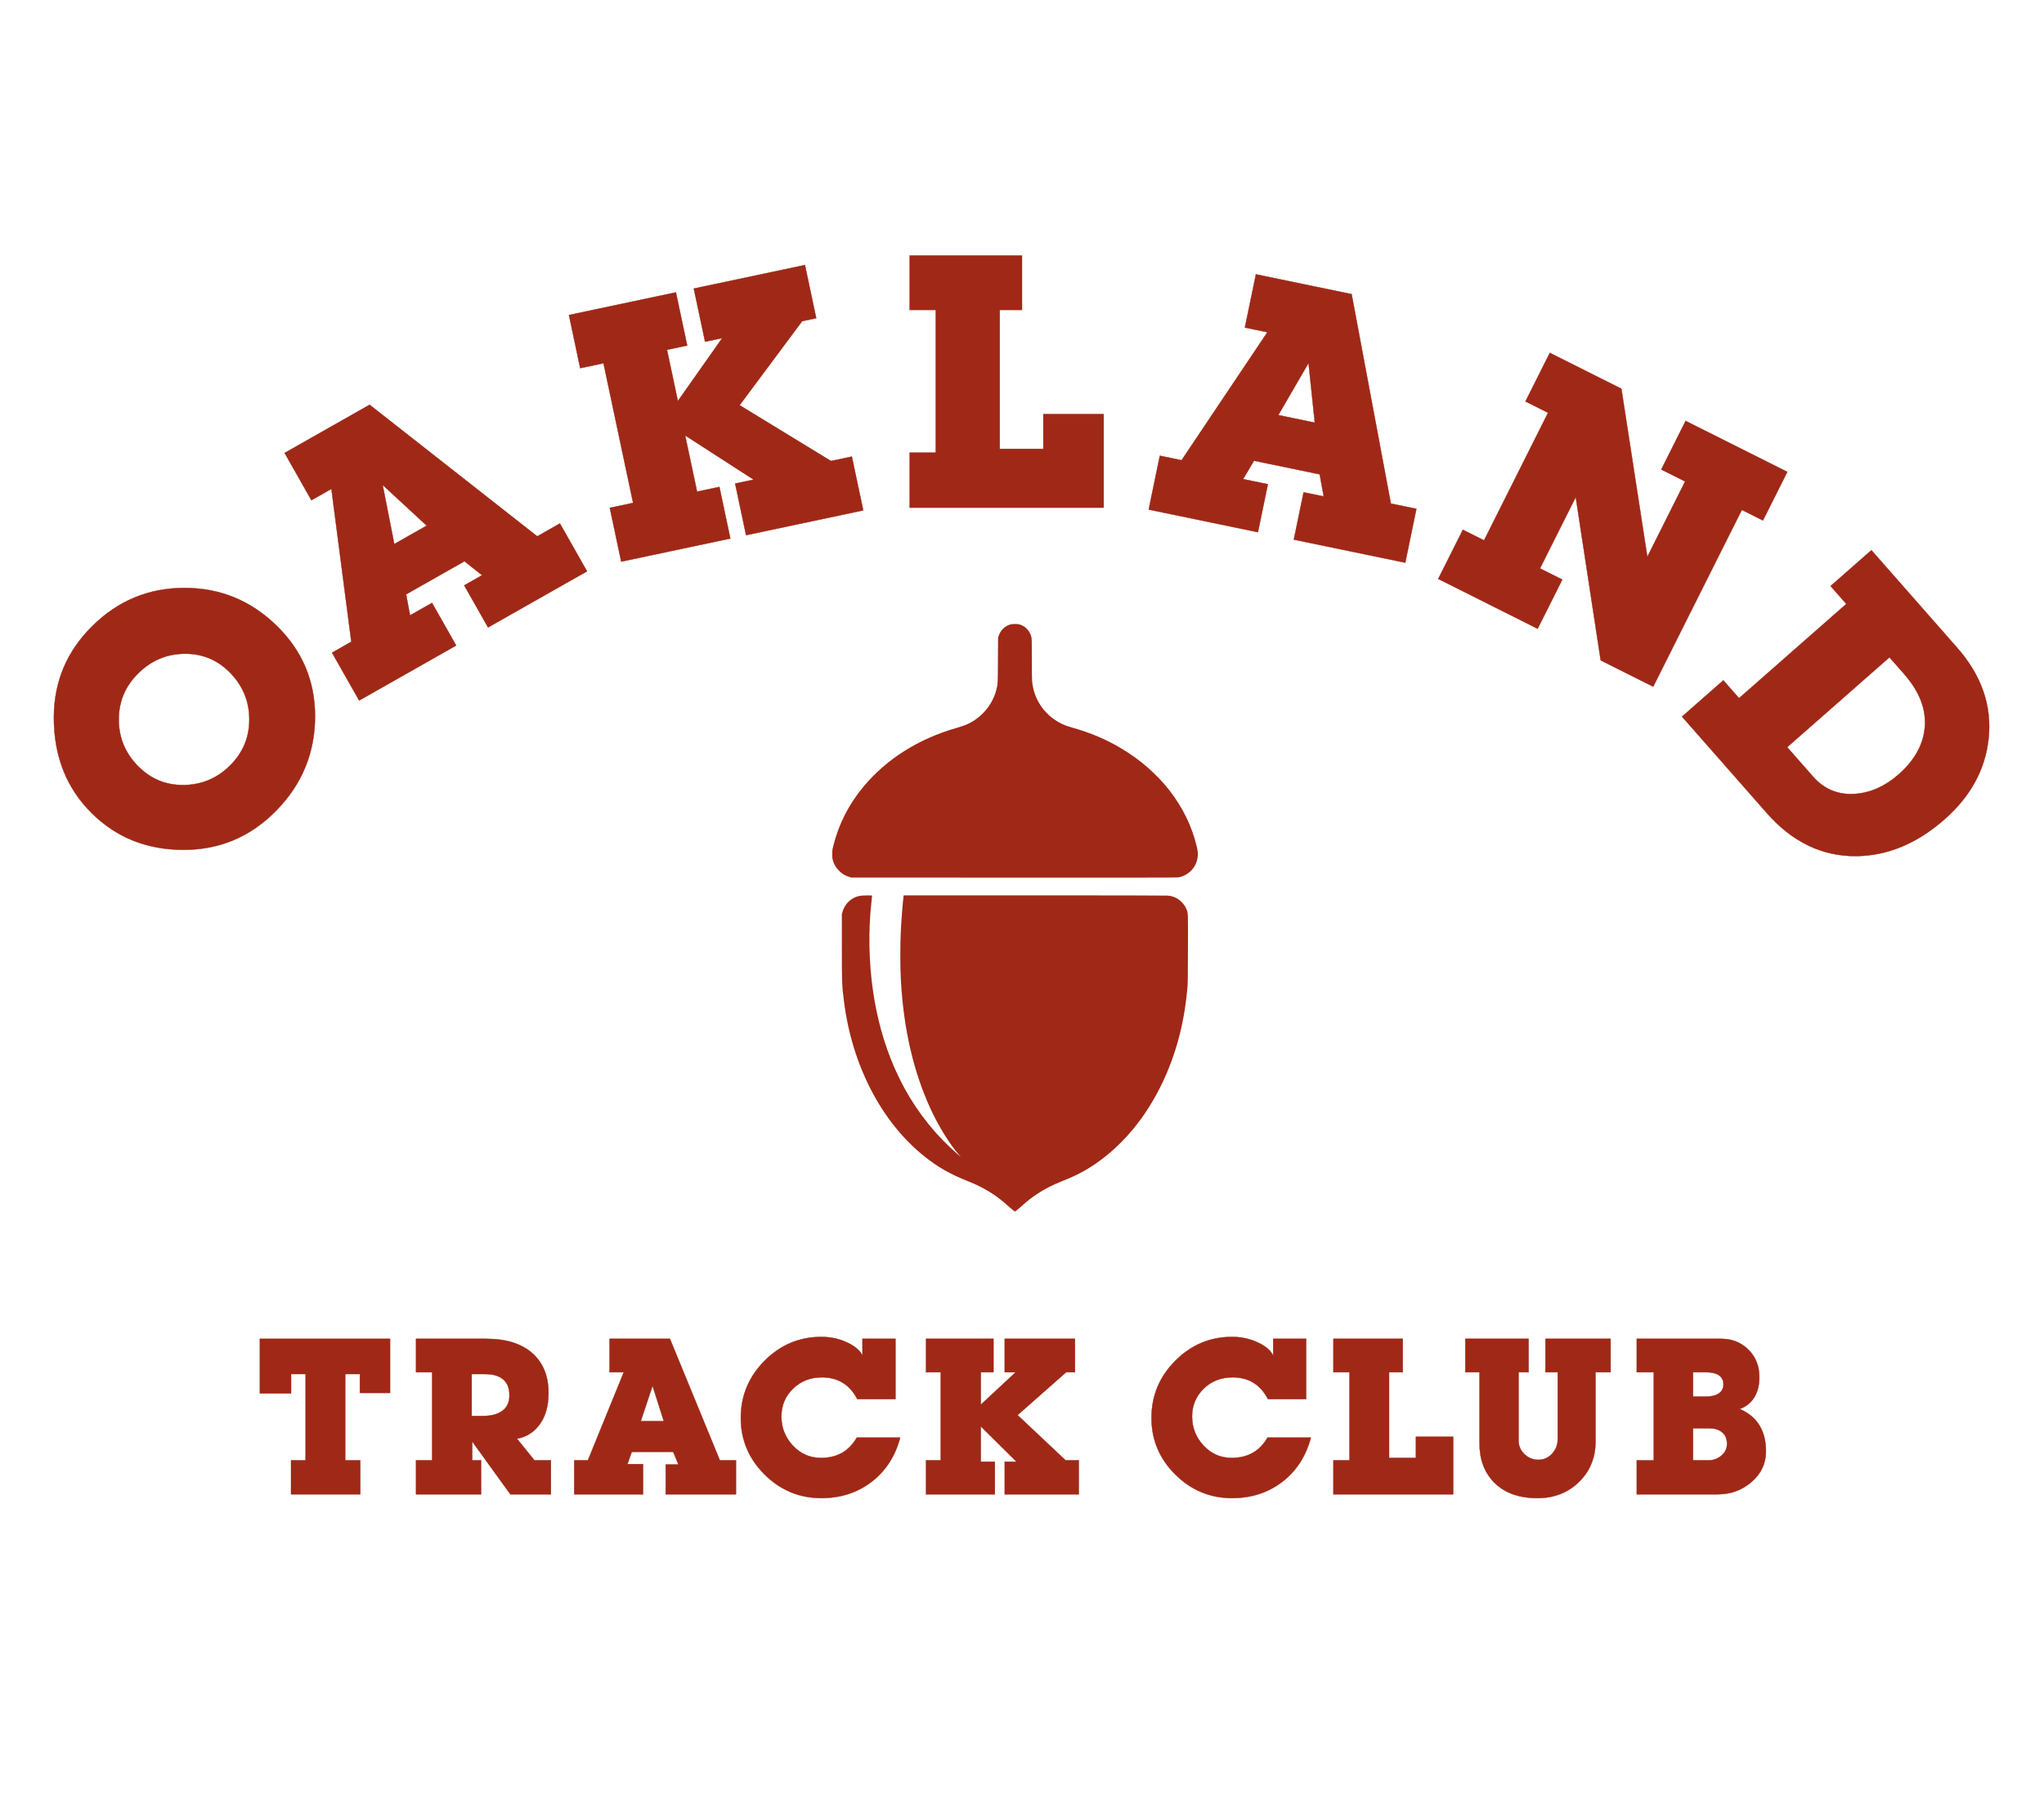 <?xml version="1.0" encoding="utf-8"?>
<!-- Generator: Adobe Illustrator 16.0.0, SVG Export Plug-In . SVG Version: 6.00 Build 0)  -->
<!DOCTYPE svg PUBLIC "-//W3C//DTD SVG 1.1//EN" "http://www.w3.org/Graphics/SVG/1.1/DTD/svg11.dtd">
<svg version="1.1" id="Layer_1" xmlns="http://www.w3.org/2000/svg" xmlns:xlink="http://www.w3.org/1999/xlink" x="0px" y="0px"
	 width="6453px" height="5696px" viewBox="0 0 6453 5696" enable-background="new 0 0 6453 5696" xml:space="preserve">
<g transform="translate(0,5696) scale(0.1,-0.1)">
	<path fill="#A02816" stroke="#912010" stroke-miterlimit="10" d="M31898.045,37241.66
		c-173.955-50.273-307.227-179.562-367.07-355.91l-21.553-63.836l-4.785-718.203c-4.795-777.258-3.193-743.73-51.084-932.07
		c-125.283-491.562-505.127-920.891-983.125-1109.199c-51.875-20.773-180.352-62.258-285.684-92.59
		c-1187.422-343.133-2185.723-971.961-2908.721-1832.195c-473.203-563.389-793.203-1187.422-967.959-1886.484
		c-31.133-126.875-32.734-138.047-33.516-260.127c0-107.744,2.383-138.057,17.559-191.523
		c35.898-130.078,94.961-233.027,192.305-332.773c93.359-96.553,194.707-157.998,330.371-199.502l58.262-18.35l5139.111-2.402
		c3696.348-1.592,5152.684,0,5187,6.396c345.547,63.047,596.906,347.129,616.055,697.451c4.797,94.16-3.191,155.605-42.293,314.404
		c-303.223,1235.303-1141.945,2321.387-2358.078,3052.344c-484.383,291.277-962.391,494.766-1566.473,667.93
		c-156.418,44.688-252.969,80.594-351.914,130.078c-525.898,262.539-869.043,771.668-913.73,1354.199
		c-3.975,60.652-7.979,375.066-7.979,715.008c0,573.77-0.791,610.48-15.176,667.129c-49.463,193.906-202.666,350.324-385.42,393.41
		C32103.934,37261.602,31961.893,37259.219,31898.045,37241.66z"/>
	<path fill="#A02816" stroke="#912010" stroke-miterlimit="10" d="M27208.211,28678.32
		c-292.881-27.129-529.883-229.023-612.08-522.686l-18.359-63.838v-1021.445c0-1149.111,2.402-1217.744,64.648-1715.703
		c252.168-2029.307,1185.029-3829.609,2544.824-4914.082c430.127-343.135,811.562-559.395,1384.521-786.826
		c501.953-197.9,896.162-444.482,1280.791-798.799c75.811-69.414,164.395-141.23,185.146-149.209
		c12.754-4.805,86.973,51.064,181.143,137.236c193.906,177.168,348.721,298.467,535.459,421.357
		c245.77,161.191,473.203,276.113,802.762,407.773c326.406,129.277,533.887,229.834,781.25,378.242
		c599.297,359.893,1156.328,872.217,1622.355,1493.076c536.25,714.199,959.988,1586.426,1221.727,2518.477
		c149.219,531.465,240.996,1038.203,301.652,1667.822c15.957,166.777,17.559,229.033,19.949,1256.055
		c3.176,1187.422,5.598,1128.369-45.496,1259.248c-33.508,88.564-79.797,154.805-162.785,237.803
		c-120.508,118.896-256.953,181.143-430.125,195.498c-53.469,4.785-1757.988,7.979-4212.627,7.979h-4122.48l-4.785-29.521
		c-18.359-110.918-67.031-719.805-84.59-1047.773c-23.936-449.268-23.936-1165.869,0-1599.99
		c84.59-1542.529,399.805-2904.727,944.844-4081.777c249.766-538.633,596.895-1099.648,888.164-1433.203l62.236-71.016
		l-95.752,82.988c-676.699,584.15-1235.293,1275.215-1676.592,2071.621c-95.762,173.164-263.34,517.1-343.945,706.23
		c-314.404,734.141-532.275,1518.574-655.947,2364.463c-135.664,922.49-154.023,1918.398-52.676,2827.305
		c11.172,97.363,19.951,184.346,19.951,193.926c0,16.748-2.393,16.748-129.277,15.967
		C27330.291,28684.707,27243.318,28681.523,27208.211,28678.32z"/>
</g>
<g>
	<path fill="#A02816" stroke="#912010" stroke-miterlimit="10" d="M994.554,2261.646c0,114.933-40.521,213.98-121.54,297.147
		c-81.016,83.166-178.783,124.749-293.277,124.749c-115.368,0-211.954-38.45-289.729-115.354
		c-79.94-79.053-119.902-179.725-119.902-301.991c0-112.77,40.508-209.229,121.523-289.371
		c81.019-80.146,177.93-120.214,290.709-120.214c112.343,0,209.132,39.541,290.366,118.593
		C953.94,2054.278,994.554,2149.756,994.554,2261.646z M787.137,2272.061c0-56.232-19.673-104.907-58.978-146.01
		c-39.323-41.085-87.062-61.642-143.237-61.642c-57.045,0-106.309,20.339-147.783,61c-41.489,40.667-62.219,89.544-62.219,146.651
		c0,56.231,19.762,104.799,59.304,145.682c39.526,40.882,87.174,61.314,142.908,61.314c57.465,0,106.826-20.217,148.101-60.678
		C766.503,2377.936,787.137,2329.167,787.137,2272.061z"/>
	<path fill="#A02816" stroke="#912010" stroke-miterlimit="10" d="M1853.278,1804.044l-312.46,177.198l-75.285-132.758
		l56.397-31.982l-55.578-44.167l-184.288,104.511l12.336,66.396l69.494-39.41l76.271,134.49l-306.293,173.695l-85.619-150.979
		l60.89-34.529l-62.855-482.68l-63.14,35.805l-84.636-149.242l268.358-152.188l529.19,415.461l71.597-40.604L1853.278,1804.044z
		 M1347.124,1659.914l-139.131-128.657l36.745,186.72L1347.124,1659.914z"/>
	<path fill="#A02816" stroke="#912010" stroke-miterlimit="10" d="M2725.257,1611.622l-369.827,78.351l-34.524-162.965l58.49-12.391
		l-216.438-139.721l37.626,177.603l70.553-14.947l34.522,162.965l-344.47,72.979l-35.975-169.796l73.558-15.583l-93.45-441.08
		l-73.551,15.581l-35.562-167.844l337.643-71.532l35.559,167.844l-63.719,13.5l34.318,161.991l140.052-198.935l-54.054,11.449
		l-35.559-167.847l350.801-74.32l35.559,167.851l-44.385,9.4l-197.525,265.39l288.438,176.229l65.944-13.972L2725.257,1611.622z"/>
	<path fill="#A02816" stroke="#912010" stroke-miterlimit="10" d="M3484.36,1603.033h-612.464v-173.564h82.312v-450.87h-82.312
		V807.029h354.532v171.567h-70.245v438.9h137.654v-109.726h190.521L3484.36,1603.033L3484.36,1603.033z"/>
	<path fill="#A02816" stroke="#912010" stroke-miterlimit="10" d="M4436.385,1776.803l-351.752-72.813l30.938-149.45l63.49,13.143
		l-12.658-69.85l-207.463-42.949l-34.509,58.053l78.236,16.193l-31.342,151.403l-344.811-71.382l35.187-169.959l68.543,14.188
		l271.021-404.326l-71.077-14.713l34.777-168.007l302.107,62.537l123.897,661.28l80.604,16.688L4436.385,1776.803z
		 M4150.893,1334.691l-19.761-188.47l-95.497,164.609L4150.893,1334.691z"/>
	<path fill="#A02816" stroke="#912010" stroke-miterlimit="10" d="M5565.704,1643.505l-66.628-33.404l-279.854,558.212
		l-165.748-83.098l-78.781-515.506l-112.924,225.24l70.443,35.316l-77.785,155.156l-313.886-157.361l77.788-155.157l66.883,33.527
		l202.066-403.054l-71.34-35.765l76.896-153.375l225.979,113.295l81.875,530.862l119.349-238.06l-75.321-37.759l76.896-153.375
		L5642.6,1490.13L5565.704,1643.505z"/>
	<path fill="#A02816" stroke="#912010" stroke-miterlimit="10" d="M6138.801,2587.434
		c-86.73,76.242-179.456,114.877-278.145,115.928c-107.912,1.061-202.217-44.326-282.955-136.169l-267.455-304.259l130.358-114.59
		l49.642,56.471l338.636-297.675l-49.64-56.471l128.857-113.275l270.441,307.664c77.312,87.947,110.467,183.646,99.49,287.089
		C6267.721,2429.799,6221.305,2514.907,6138.801,2587.434z M5993.753,2445.682c49.424-43.439,76.944-91.812,82.582-145.078
		c6.269-58.444-15.413-115.901-65.052-172.371l-46.212-52.571l-322.901,283.847l81.305,92.49
		c35.652,40.561,80.273,58.859,133.872,54.914C5906.005,2503.249,5951.473,2482.85,5993.753,2445.682z"/>
</g>
<g>
	<path fill="#A02816" stroke="#912010" stroke-miterlimit="10" d="M1231.421,4398.573h-95.241v-59.625h-46.419v272.513h47.619
		v107.246H918.886v-107.246h46.021v-272.513h-46.021v61.226h-98.438v-172.471h410.972V4398.573L1231.421,4398.573z"/>
	<path fill="#A02816" stroke="#912010" stroke-miterlimit="10" d="M1739.247,4718.706h-128.053l-120.45-166.87v59.625h28.012
		v107.245h-205.286v-107.245h50.822v-278.115h-50.822v-105.641h221.693c63.489,0,112.446,15.604,146.86,46.816
		c33.074,30.146,49.619,71.498,49.619,124.051c0,44.021-10.804,79.104-32.412,105.242c-17.875,21.605-40.284,34.686-67.229,39.216
		l55.223,68.433h52.022L1739.247,4718.706L1739.247,4718.706z M1608.394,4406.176c0-26.673-9.477-45.48-28.411-56.423
		c-12.544-7.202-29.483-10.806-50.823-10.806h-40.014v132.457h35.61c23.21,0,41.881-4.269,56.024-12.808
		C1599.189,4447.663,1608.394,4430.188,1608.394,4406.176z"/>
	<path fill="#A02816" stroke="#912010" stroke-miterlimit="10" d="M2323.435,4718.706h-221.691v-94.04h40.018l-16.405-40.016H1994.5
		l-13.604,38.812h49.22v95.24h-217.291V4611.46h43.218l113.247-278.115h-44.814v-105.644h190.479l157.664,383.758h50.821
		L2323.435,4718.706L2323.435,4718.706z M2095.74,4487.811l-35.616-111.646l-37.215,111.646H2095.74z"/>
	<path fill="#A02816" stroke="#912010" stroke-miterlimit="10" d="M2841.779,4539.833c-15.479,58.692-45.557,105.185-90.236,139.458
		c-44.688,34.283-97.441,51.422-158.266,51.422c-69.633,0-129.455-24.873-179.478-74.632
		c-50.021-49.754-75.031-109.308-75.031-178.674c0-69.894,25.013-129.985,75.031-180.274
		c50.021-50.283,109.846-75.431,179.478-75.431c29.609,0,57.224,6.14,82.832,18.407c24.011,11.475,39.613,25.078,46.818,40.814
		v-53.222h104.043v190.479h-120.447c-23.748-45.881-60.963-68.826-111.646-68.826c-36.555,0-67.03,11.938-91.438,35.812
		c-24.412,23.882-36.616,53.159-36.616,87.838c0,35.481,12.137,66.166,36.414,92.036c24.271,25.882,53.755,38.814,88.438,38.814
		c25.343,0,47.419-5.268,66.229-15.809c18.806-10.533,34.476-26.609,47.019-48.219L2841.779,4539.833L2841.779,4539.833z"/>
	<path fill="#A02816" stroke="#912010" stroke-miterlimit="10" d="M3405.728,4718.706H3172.03v-102.843h37.218L3096.4,4504.216
		v111.647h44.418v102.842h-217.291v-107.244h46.42v-278.113h-46.42v-105.643h212.89v105.643H3096.4v102.439l110.047-102.439h-34.418
		v-105.643h221.691v105.643h-28.013l-153.265,135.255l151.664,142.858h41.616L3405.728,4718.706L3405.728,4718.706z"/>
	<path fill="#A02816" stroke="#912010" stroke-miterlimit="10" d="M4138.381,4539.833c-15.477,58.692-45.557,105.185-90.24,139.458
		c-44.687,34.283-97.438,51.422-158.266,51.422c-69.63,0-129.455-24.873-179.477-74.632
		c-50.021-49.754-75.029-109.308-75.029-178.674c0-69.894,25.011-129.985,75.029-180.274
		c50.021-50.283,109.848-75.431,179.477-75.431c29.611,0,57.225,6.14,82.833,18.407c24.012,11.475,39.616,25.078,46.819,40.814
		v-53.222h104.045v190.479h-120.449c-23.747-45.881-60.963-68.826-111.646-68.826c-36.554,0-67.027,11.938-91.438,35.812
		c-24.408,23.882-36.615,53.159-36.615,87.838c0,35.481,12.137,66.166,36.416,92.036c24.271,25.882,53.752,38.814,88.438,38.814
		c25.342,0,47.418-5.268,66.229-15.809c18.806-10.533,34.478-26.609,47.021-48.219L4138.381,4539.833L4138.381,4539.833
		L4138.381,4539.833z"/>
	<path fill="#A02816" stroke="#912010" stroke-miterlimit="10" d="M4587.812,4718.706h-378.158v-107.245h50.819v-278.113h-50.819
		v-105.643h218.893v105.643h-43.219v270.516h84.834v-66.828h117.647L4587.812,4718.706L4587.812,4718.706z"/>
	<path fill="#A02816" stroke="#912010" stroke-miterlimit="10" d="M5084.725,4333.348h-47.621v218.488
		c0,50.422-16.943,92.577-50.82,126.454c-34.949,34.953-79.104,52.421-132.455,52.421c-58.689,0-104.312-16.538-136.855-49.62
		c-30.683-31.215-46.021-72.292-46.021-123.251v-224.492h-44.815v-105.643h199.684v105.643h-31.62v215.689
		c0,16.806,6.206,31.146,18.606,43.019c12.402,11.875,27.146,17.808,44.219,17.808c16.807,0,31.145-6.467,43.02-19.408
		c11.865-12.935,17.809-28.213,17.809-45.815v-211.29h-38.814v-105.645h205.688v105.645v-0.002H5084.725z"/>
	<path fill="#A02816" stroke="#912010" stroke-miterlimit="10" d="M5575.12,4583.051c0,38.415-15.146,70.629-45.42,96.641
		c-30.28,26.01-65.696,39.02-106.243,39.02H5167.35v-107.245h53.621V4333.35h-53.621v-105.645h266.514
		c33.874,0,62.425,11.341,85.635,34.012c23.21,22.682,34.814,51.894,34.814,87.641c0,23.746-4.94,44.152-14.811,61.229
		c-10.939,18.676-26.809,31.609-47.618,38.812c28.541,12.005,49.754,29.748,63.627,53.223
		C5568.579,4524.495,5575.12,4551.309,5575.12,4583.051z M5441.064,4371.764c0-14.137-5.739-24.412-17.209-30.812
		c-9.072-5.063-21.479-7.604-37.215-7.604h-41.617v76.83h40.015c15.74,0,28.274-2.527,37.616-7.603
		C5434.922,4395.91,5441.064,4385.639,5441.064,4371.764z M5452.268,4559.441c0-16.81-5.736-29.477-17.207-38.02
		c-9.875-7.467-23.078-11.204-39.615-11.204h-50.422v101.24h49.223c14.938,0,28.346-4.933,40.223-14.806
		C5446.328,4586.788,5452.268,4574.384,5452.268,4559.441z"/>
</g>
</svg>
